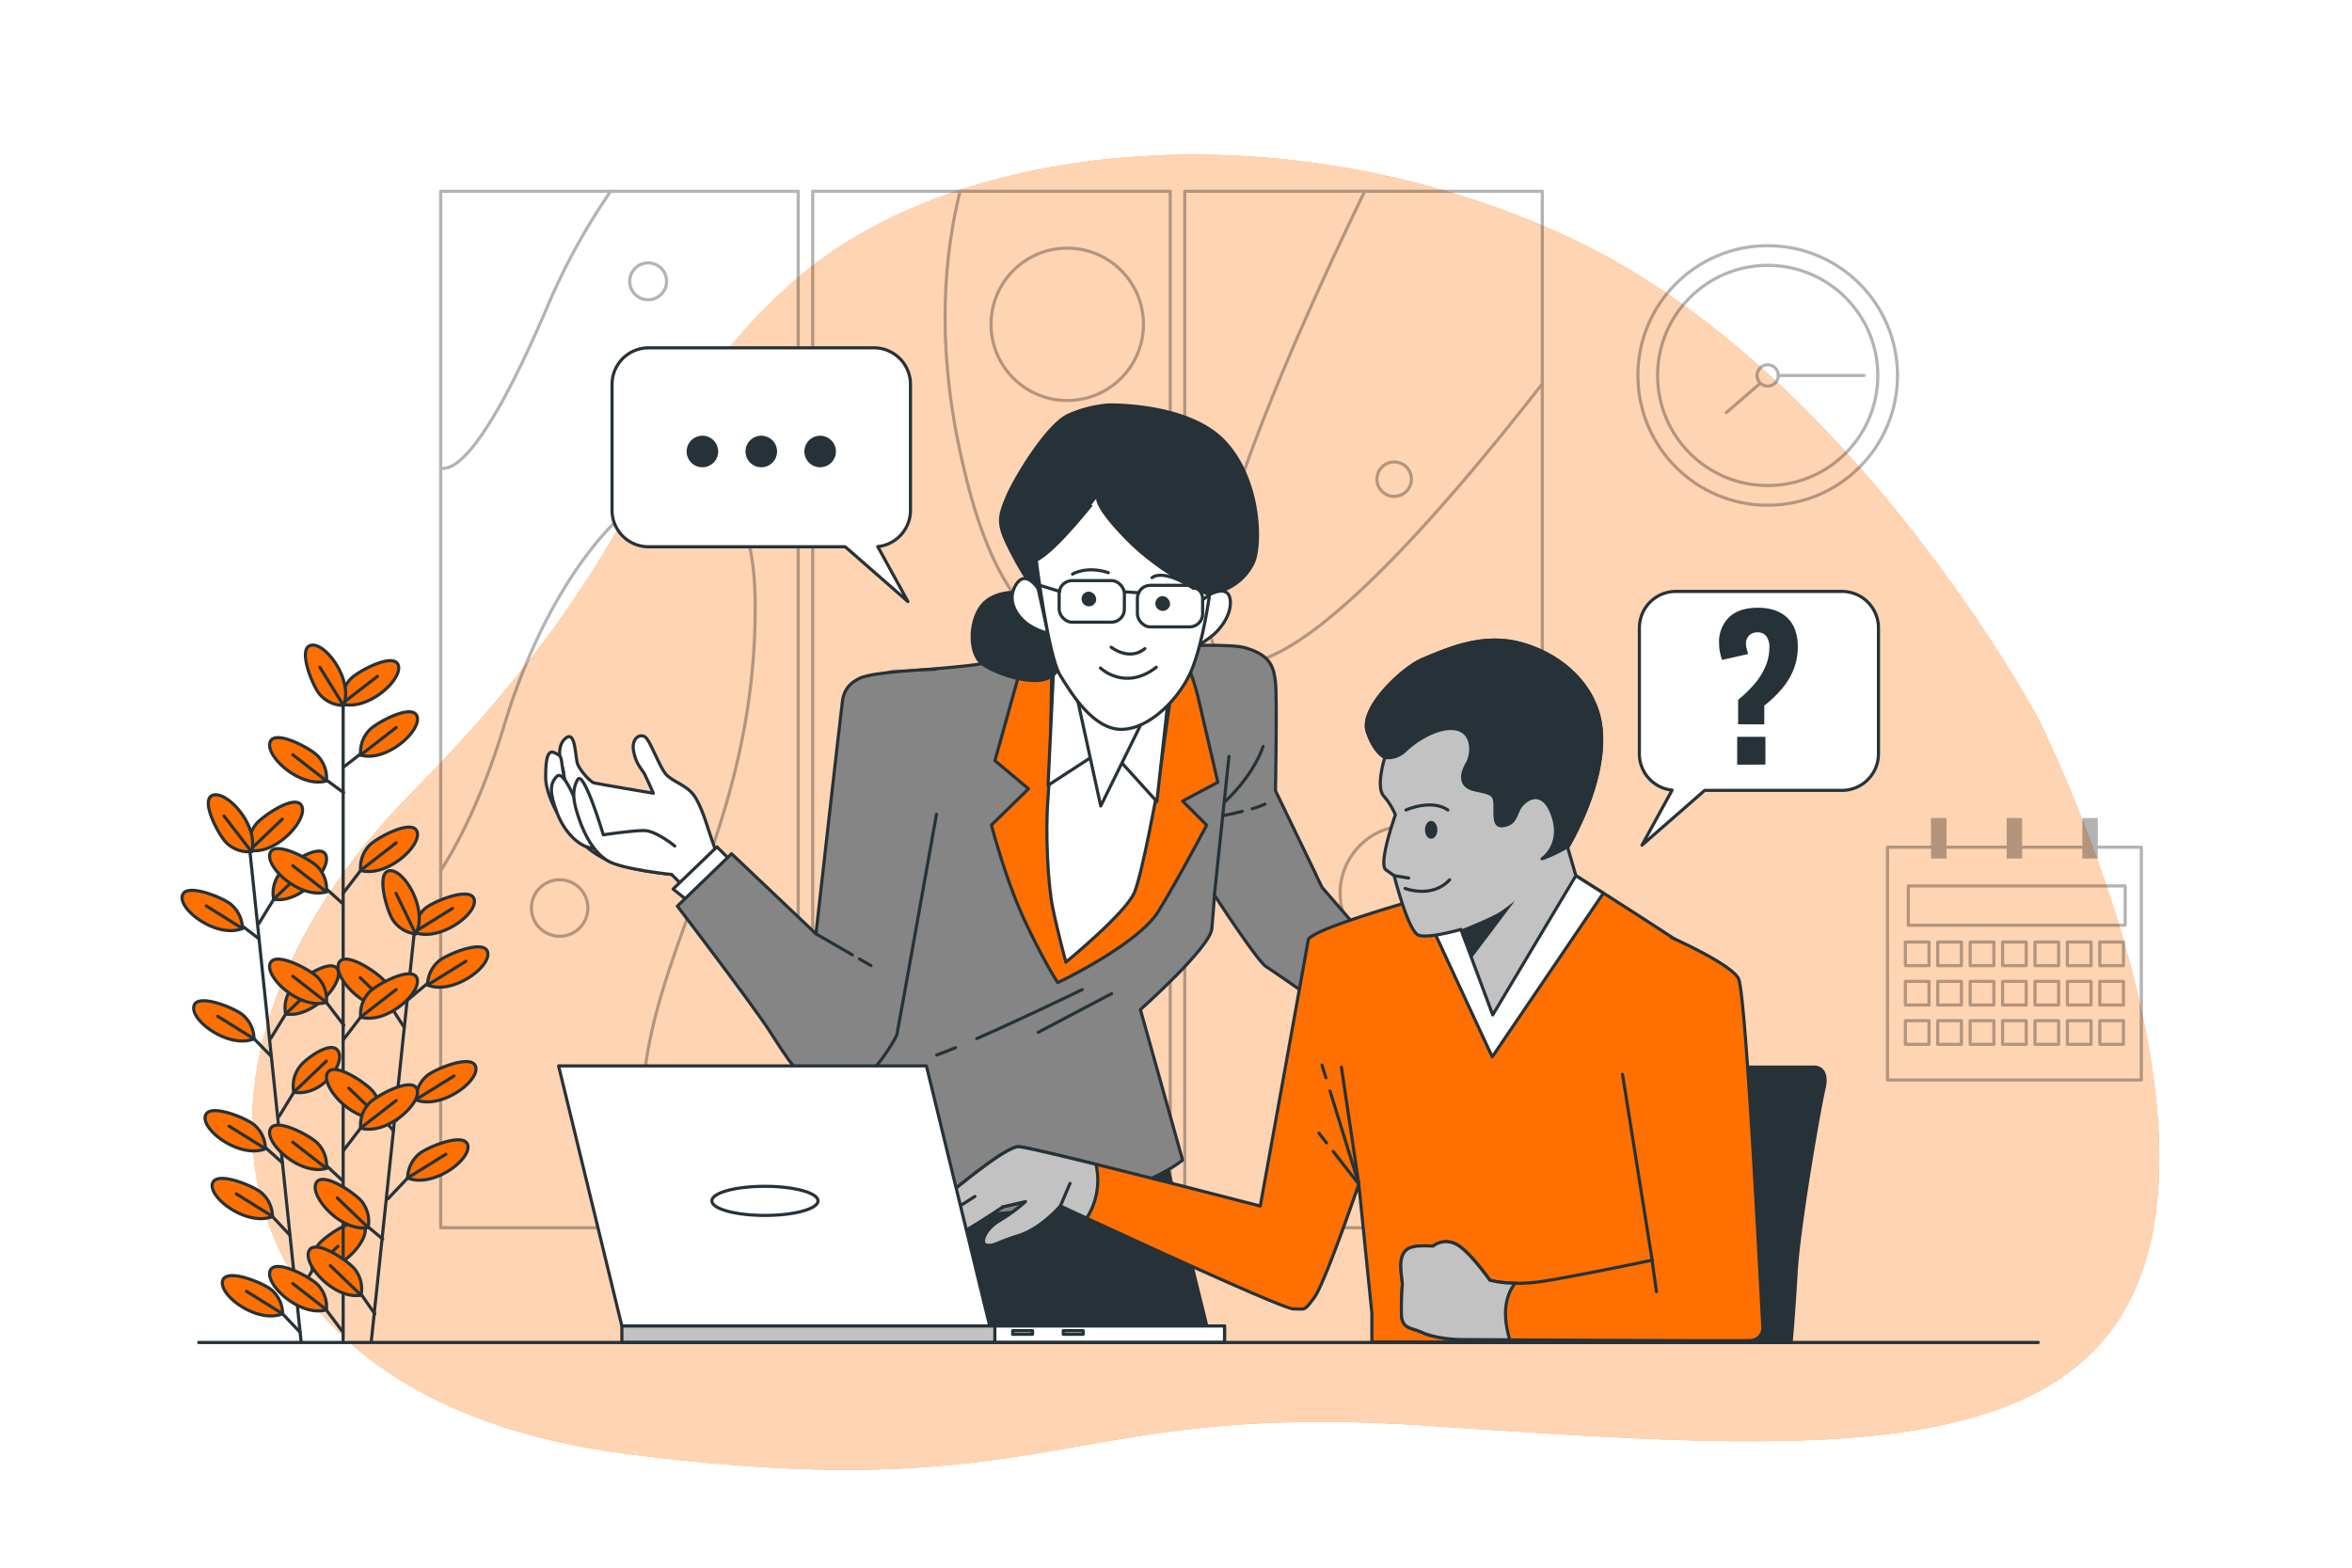 <svg class="animated" id="freepik_stories-internship" xmlns="http://www.w3.org/2000/svg" viewBox="0 0 750 500" version="1.1" xmlns:xlink="http://www.w3.org/1999/xlink" xmlns:svgjs="http://svgjs.com/svgjs"><style>svg#freepik_stories-internship:not(.animated) .animable {opacity: 0;}svg#freepik_stories-internship.animated #freepik--background-simple--inject-2 {animation: 1.5s Infinite  linear floating;animation-delay: 0s;}svg#freepik_stories-internship.animated #freepik--Calendar--inject-2 {animation: 1.5s Infinite  linear floating;animation-delay: 0s;}svg#freepik_stories-internship.animated #freepik--Clock--inject-2 {animation: 1.5s Infinite  linear floating;animation-delay: 0s;}svg#freepik_stories-internship.animated #freepik--Picture--inject-2 {animation: 1.5s Infinite  linear wind;animation-delay: 0s;}svg#freepik_stories-internship.animated #freepik--speech-bubble-2--inject-2 {animation: 1.5s Infinite  linear wind;animation-delay: 0s;}svg#freepik_stories-internship.animated #freepik--speech-bubble-1--inject-2 {animation: 1.5s Infinite  linear wind;animation-delay: 0s;}svg#freepik_stories-internship.animated #freepik--Plant--inject-2 {animation: 1.5s Infinite  linear floating;animation-delay: 0s;}svg#freepik_stories-internship.animated #freepik--Character1--inject-2 {animation: 1.5s Infinite  linear wind;animation-delay: 0s;}svg#freepik_stories-internship.animated #freepik--character-2--inject-2 {animation: 1.5s Infinite  linear wind;animation-delay: 0s;}svg#freepik_stories-internship.animated #freepik--Device--inject-2 {animation: 1.5s Infinite  linear floating;animation-delay: 0s;}            @keyframes floating {                0% {                    opacity: 1;                    transform: translateY(0px);                }                50% {                    transform: translateY(-10px);                }                100% {                    opacity: 1;                    transform: translateY(0px);                }            }                    @keyframes wind {                0% {                    transform: rotate( 0deg );                }                25% {                    transform: rotate( 1deg );                }                75% {                    transform: rotate( -1deg );                }            }        </style><g id="freepik--background-simple--inject-2" class="animable" style="transform-origin: 384.452px 259.057px;"><path d="M649.92,229.15S591,118.75,501.81,76.43,304.93,43.32,252.49,90.23s-38.64,79.12-121.43,162.84-67.16,193.19,69,210.67,138-16.56,252.08-9.2S660,471.1,683,405.78,649.92,229.15,649.92,229.15Z" style="fill: #FF7000; transform-origin: 384.452px 259.057px;" id="elu1p1yjx2l1o" class="animable"></path><g id="elj6f9g2ra2mi"><path d="M649.92,229.15S591,118.75,501.81,76.43,304.93,43.32,252.49,90.23s-38.64,79.12-121.43,162.84-67.16,193.19,69,210.67,138-16.56,252.08-9.2S660,471.1,683,405.78,649.92,229.15,649.92,229.15Z" style="fill: rgb(255, 255, 255); opacity: 0.7; transform-origin: 384.452px 259.057px;" class="animable" id="elws8gnae64kr"></path></g></g><g id="freepik--Calendar--inject-2" class="animable" style="transform-origin: 642.35px 302.68px;"><g id="el2lnukk2tsac"><g style="opacity: 0.3; transform-origin: 642.35px 302.68px;" class="animable" id="ela0n0rto4ar"><rect x="601.88" y="270.2" width="80.94" height="74.26" style="fill: none; stroke: rgb(0, 0, 0); stroke-linecap: round; stroke-linejoin: round; transform-origin: 642.35px 307.33px;" id="ely0vkx6a2q59" class="animable"></rect><rect x="607.58" y="300.45" width="7.54" height="7.54" style="fill: none; stroke: rgb(0, 0, 0); stroke-linecap: round; stroke-linejoin: round; transform-origin: 611.35px 304.22px;" id="elil7jololir" class="animable"></rect><rect x="617.91" y="300.45" width="7.54" height="7.54" style="fill: none; stroke: rgb(0, 0, 0); stroke-linecap: round; stroke-linejoin: round; transform-origin: 621.68px 304.22px;" id="ela8gyup3uswq" class="animable"></rect><rect x="628.25" y="300.45" width="7.54" height="7.54" style="fill: none; stroke: rgb(0, 0, 0); stroke-linecap: round; stroke-linejoin: round; transform-origin: 632.02px 304.22px;" id="el07nr5nnosh9" class="animable"></rect><rect x="638.58" y="300.45" width="7.54" height="7.54" style="fill: none; stroke: rgb(0, 0, 0); stroke-linecap: round; stroke-linejoin: round; transform-origin: 642.35px 304.22px;" id="elsb91yvssmd" class="animable"></rect><rect x="648.91" y="300.45" width="7.54" height="7.54" style="fill: none; stroke: rgb(0, 0, 0); stroke-linecap: round; stroke-linejoin: round; transform-origin: 652.68px 304.22px;" id="elsykkyl3lecf" class="animable"></rect><rect x="659.25" y="300.45" width="7.54" height="7.54" style="fill: none; stroke: rgb(0, 0, 0); stroke-linecap: round; stroke-linejoin: round; transform-origin: 663.02px 304.22px;" id="el5xbqv0ezmbn" class="animable"></rect><rect x="669.58" y="300.45" width="7.54" height="7.54" style="fill: none; stroke: rgb(0, 0, 0); stroke-linecap: round; stroke-linejoin: round; transform-origin: 673.35px 304.22px;" id="el54ia1wrrf7a" class="animable"></rect><rect x="607.58" y="313" width="7.54" height="7.54" style="fill: none; stroke: rgb(0, 0, 0); stroke-linecap: round; stroke-linejoin: round; transform-origin: 611.35px 316.77px;" id="el7q8ok28h643" class="animable"></rect><rect x="617.91" y="313" width="7.54" height="7.54" style="fill: none; stroke: rgb(0, 0, 0); stroke-linecap: round; stroke-linejoin: round; transform-origin: 621.68px 316.77px;" id="el03oglc2355lj" class="animable"></rect><rect x="628.25" y="313" width="7.54" height="7.54" style="fill: none; stroke: rgb(0, 0, 0); stroke-linecap: round; stroke-linejoin: round; transform-origin: 632.02px 316.77px;" id="elw34t97uzmj" class="animable"></rect><rect x="638.58" y="313" width="7.54" height="7.54" style="fill: none; stroke: rgb(0, 0, 0); stroke-linecap: round; stroke-linejoin: round; transform-origin: 642.35px 316.77px;" id="ellgz2z4pdrno" class="animable"></rect><rect x="648.91" y="313" width="7.54" height="7.54" style="fill: none; stroke: rgb(0, 0, 0); stroke-linecap: round; stroke-linejoin: round; transform-origin: 652.68px 316.77px;" id="el9561egvkaw7" class="animable"></rect><rect x="659.25" y="313" width="7.54" height="7.54" style="fill: none; stroke: rgb(0, 0, 0); stroke-linecap: round; stroke-linejoin: round; transform-origin: 663.02px 316.77px;" id="el7s6k4xi3xpf" class="animable"></rect><rect x="669.58" y="313" width="7.54" height="7.54" style="fill: none; stroke: rgb(0, 0, 0); stroke-linecap: round; stroke-linejoin: round; transform-origin: 673.35px 316.77px;" id="elgnug7mhw1ll" class="animable"></rect><rect x="607.58" y="325.54" width="7.54" height="7.54" style="fill: none; stroke: rgb(0, 0, 0); stroke-linecap: round; stroke-linejoin: round; transform-origin: 611.35px 329.31px;" id="el22gv44ss0qci" class="animable"></rect><rect x="617.91" y="325.54" width="7.54" height="7.54" style="fill: none; stroke: rgb(0, 0, 0); stroke-linecap: round; stroke-linejoin: round; transform-origin: 621.68px 329.31px;" id="els0rui3bnddl" class="animable"></rect><rect x="628.25" y="325.54" width="7.54" height="7.54" style="fill: none; stroke: rgb(0, 0, 0); stroke-linecap: round; stroke-linejoin: round; transform-origin: 632.02px 329.31px;" id="elu9qy51yvrrn" class="animable"></rect><rect x="638.58" y="325.54" width="7.54" height="7.54" style="fill: none; stroke: rgb(0, 0, 0); stroke-linecap: round; stroke-linejoin: round; transform-origin: 642.35px 329.31px;" id="els9u0rl5ciqg" class="animable"></rect><rect x="648.91" y="325.54" width="7.54" height="7.54" style="fill: none; stroke: rgb(0, 0, 0); stroke-linecap: round; stroke-linejoin: round; transform-origin: 652.68px 329.31px;" id="elgyx6ok2n5is" class="animable"></rect><rect x="659.25" y="325.54" width="7.54" height="7.54" style="fill: none; stroke: rgb(0, 0, 0); stroke-linecap: round; stroke-linejoin: round; transform-origin: 663.02px 329.31px;" id="elm1lx9y2byv" class="animable"></rect><rect x="669.58" y="325.54" width="7.54" height="7.54" style="fill: none; stroke: rgb(0, 0, 0); stroke-linecap: round; stroke-linejoin: round; transform-origin: 673.35px 329.31px;" id="elvh5o0jhqe7" class="animable"></rect><rect x="615.75" y="260.9" width="4.94" height="12.92" id="elfpt0hmk19fm" class="animable" style="transform-origin: 618.22px 267.36px;"></rect><rect x="639.88" y="260.9" width="4.94" height="12.92" id="el3kl4ahaqsep" class="animable" style="transform-origin: 642.35px 267.36px;"></rect><rect x="664.01" y="260.9" width="4.94" height="12.92" id="el9j6nonnq8w" class="animable" style="transform-origin: 666.48px 267.36px;"></rect><rect x="608.51" y="282.56" width="69.16" height="12.54" style="fill: none; stroke: rgb(0, 0, 0); stroke-linecap: round; stroke-linejoin: round; transform-origin: 643.09px 288.83px;" id="elbopdkate5p" class="animable"></rect></g></g></g><g id="freepik--Clock--inject-2" class="animable" style="transform-origin: 563.68px 119.75px;"><g id="el70ctp9xjkk"><g style="opacity: 0.3; transform-origin: 563.68px 119.75px;" class="animable" id="el75lmv5fte7"><g id="elhx7nqyq9ji"><circle cx="563.68" cy="119.75" r="41.39" style="fill: none; stroke: rgb(0, 0, 0); stroke-linecap: round; stroke-linejoin: round; transform-origin: 563.68px 119.75px; transform: rotate(-45deg);" class="animable" id="ellzo2dxhqsor"></circle></g><g id="elvr58i6q7xzi"><circle cx="563.68" cy="119.75" r="35.11" style="fill: none; stroke: rgb(0, 0, 0); stroke-linecap: round; stroke-linejoin: round; transform-origin: 563.68px 119.75px; transform: rotate(-45deg);" class="animable" id="elkdth3bul74p"></circle></g><path d="M567.06,119.75a3.39,3.39,0,1,1-3.38-3.39A3.38,3.38,0,0,1,567.06,119.75Z" style="fill: none; stroke: rgb(0, 0, 0); stroke-linecap: round; stroke-linejoin: round; transform-origin: 563.67px 119.75px;" id="el7u50qrc0skk" class="animable"></path><line x1="561.13" y1="122.4" x2="550.5" y2="131.59" style="fill: none; stroke: rgb(0, 0, 0); stroke-linecap: round; stroke-linejoin: round; transform-origin: 555.815px 126.995px;" id="ell98r112h8n" class="animable"></line><line x1="567.06" y1="119.75" x2="594.44" y2="119.75" style="fill: none; stroke: rgb(0, 0, 0); stroke-linecap: round; stroke-linejoin: round; transform-origin: 580.75px 119.75px;" id="elbbuh5cg05gf" class="animable"></line></g></g></g><g id="freepik--Picture--inject-2" class="animable" style="transform-origin: 316.14px 226.285px;"><g id="elvdbtl9ihics"><g style="opacity: 0.3; transform-origin: 316.14px 226.285px;" class="animable" id="elm009euuhlh"><path d="M254.53,391.57h-114V61h114ZM373.16,61h-114V391.57h114ZM491.8,61h-114V391.57H491.8Z" style="fill: none; stroke: rgb(0, 0, 0); stroke-linecap: round; stroke-linejoin: round; transform-origin: 316.165px 226.285px;" id="elnsevh1x1dad" class="animable"></path><path d="M140.49,149.27c4,1,13.81-4.22,33.66-50.53A207.85,207.85,0,0,1,194.73,61" style="fill: none; stroke: rgb(0, 0, 0); stroke-linecap: round; stroke-linejoin: round; transform-origin: 167.61px 105.188px;" id="elnsl5h0hx89" class="animable"></path><path d="M377.76,247.76c6.73,8.52,14.08,18.74,22.14,31.27a506.26,506.26,0,0,1,54.24,112.54" style="fill: none; stroke: rgb(0, 0, 0); stroke-linecap: round; stroke-linejoin: round; transform-origin: 415.95px 319.665px;" id="elbk2v9cityvm" class="animable"></path><path d="M306.15,61c-4.93,19.68-7.55,47.21-.31,81.6,12.91,61.37,30.09,54.59,67.33,99.46" style="fill: none; stroke: rgb(0, 0, 0); stroke-linecap: round; stroke-linejoin: round; transform-origin: 337.268px 151.53px;" id="elya6d8ks8f4g" class="animable"></path><path d="M140.48,277.79c7-11,14.1-26,20.34-46.58,23.51-77.6,80-109.74,80-37.62s-35.13,110.08-36.06,159.9a105.12,105.12,0,0,0,5.94,38.08" style="fill: none; stroke: rgb(0, 0, 0); stroke-linecap: round; stroke-linejoin: round; transform-origin: 190.65px 272.432px;" id="el2h30cqkhq7r" class="animable"></path><path d="M325.3,391.57c-11.72-53.28-14.52-109.75.92-114.9,16.13-5.37,31.89,68.18,40.2,114.9" style="fill: none; stroke: rgb(0, 0, 0); stroke-linecap: round; stroke-linejoin: round; transform-origin: 340.991px 333.981px;" id="elwvob7yaumap" class="animable"></path><path d="M435.17,61c-25.62,52.88-67.92,148.31-40.76,150.58,21.64,1.8,64.55-47,97.39-89.16" style="fill: none; stroke: rgb(0, 0, 0); stroke-linecap: round; stroke-linejoin: round; transform-origin: 438.722px 136.314px;" id="eli1fezc21koq" class="animable"></path><g id="elldhzebyx7za"><circle cx="340.32" cy="103.44" r="24.3" style="fill: none; stroke: rgb(0, 0, 0); stroke-linecap: round; stroke-linejoin: round; transform-origin: 340.32px 103.44px; transform: rotate(-76.86deg);" class="animable" id="el30i784tkznt"></circle></g><path d="M450.06,152.82a5.49,5.49,0,1,1-5.49-5.48A5.49,5.49,0,0,1,450.06,152.82Z" style="fill: none; stroke: rgb(0, 0, 0); stroke-linecap: round; stroke-linejoin: round; transform-origin: 444.57px 152.83px;" id="elm0u1tfu3n9" class="animable"></path><circle cx="178.46" cy="289.6" r="9.01" style="fill: none; stroke: rgb(0, 0, 0); stroke-linecap: round; stroke-linejoin: round; transform-origin: 178.46px 289.6px;" id="ellp4bhyapo9" class="animable"></circle><circle cx="206.68" cy="89.73" r="5.88" style="fill: none; stroke: rgb(0, 0, 0); stroke-linecap: round; stroke-linejoin: round; transform-origin: 206.68px 89.73px;" id="elmr13bw9xj3" class="animable"></circle><g id="el5pbhja628ji"><circle cx="286.24" cy="223.37" r="9.41" style="fill: none; stroke: rgb(0, 0, 0); stroke-linecap: round; stroke-linejoin: round; transform-origin: 286.24px 223.37px; transform: rotate(-22.64deg);" class="animable" id="ely80bcvkyvg"></circle></g><circle cx="448.89" cy="284.9" r="21.56" style="fill: none; stroke: rgb(0, 0, 0); stroke-linecap: round; stroke-linejoin: round; transform-origin: 448.89px 284.9px;" id="elem3olsal6ul" class="animable"></circle></g></g></g><g id="freepik--speech-bubble-2--inject-2" class="animable" style="transform-origin: 560.88px 229.095px;"><path d="M534.4,188.63h52.94A11.64,11.64,0,0,1,599,200.27v40.17a11.64,11.64,0,0,1-11.64,11.64H543.59l-20,17.48L533.2,252a11.63,11.63,0,0,1-10.44-11.57V200.27A11.64,11.64,0,0,1,534.4,188.63Z" style="fill: rgb(255, 255, 255); stroke: rgb(38, 50, 56); stroke-linecap: round; stroke-linejoin: round; transform-origin: 560.88px 229.095px;" id="elixy06bcr3j" class="animable"></path><path d="M554.25,231v-7.82a37.29,37.29,0,0,0,5.07-4.88,22.56,22.56,0,0,0,3.58-5.59,15.34,15.34,0,0,0,1.31-6.26,5.66,5.66,0,0,0-1-3.57,3.39,3.39,0,0,0-2.84-1.19,3.53,3.53,0,0,0-2.62,1,3.58,3.58,0,0,0-1,2.63A6.25,6.25,0,0,0,557,207c.15.49.3,1,.46,1.59l-8.36,1.89a22.1,22.1,0,0,1-.68-2.66,14.67,14.67,0,0,1-.24-2.65,10.92,10.92,0,0,1,3.21-8.34q3.2-3,9.19-3t9.4,3.24q3.3,3.22,3.3,9.22a19.48,19.48,0,0,1-1.28,7.08,22.35,22.35,0,0,1-3.7,6.2,36.84,36.84,0,0,1-5.71,5.47v6Zm-.3,12.89V235h9v8.86Z" style="fill: rgb(38, 50, 56); transform-origin: 560.722px 218.86px;" id="elf990yri7zpv" class="animable"></path></g><g id="freepik--speech-bubble-1--inject-2" class="animable" style="transform-origin: 242.75px 151.405px;"><path d="M278.7,110.94H206.81a11.64,11.64,0,0,0-11.64,11.64v40.17a11.64,11.64,0,0,0,11.64,11.64h62.71l20,17.48-9.63-17.54a11.65,11.65,0,0,0,10.44-11.58V122.58A11.64,11.64,0,0,0,278.7,110.94Z" style="fill: rgb(255, 255, 255); stroke: rgb(38, 50, 56); stroke-linecap: round; stroke-linejoin: round; transform-origin: 242.75px 151.405px;" id="elqf9gr1voh99" class="animable"></path><path d="M228.51,144a4.53,4.53,0,1,0-4.53,4.53A4.53,4.53,0,0,0,228.51,144Z" style="fill: rgb(38, 50, 56); stroke: rgb(38, 50, 56); stroke-linecap: round; stroke-linejoin: round; transform-origin: 223.98px 144px;" id="el4dvxqtdtzf" class="animable"></path><path d="M247.29,144a4.53,4.53,0,1,0-4.53,4.53A4.53,4.53,0,0,0,247.29,144Z" style="fill: rgb(38, 50, 56); stroke: rgb(38, 50, 56); stroke-linecap: round; stroke-linejoin: round; transform-origin: 242.76px 144px;" id="elyh5caahfbx" class="animable"></path><path d="M266.06,144a4.53,4.53,0,1,0-4.53,4.53A4.53,4.53,0,0,0,266.06,144Z" style="fill: rgb(38, 50, 56); stroke: rgb(38, 50, 56); stroke-linecap: round; stroke-linejoin: round; transform-origin: 261.53px 144px;" id="elnoj032490gr" class="animable"></path></g><g id="freepik--Plant--inject-2" class="animable" style="transform-origin: 106.82px 316.957px;"><line x1="79.77" y1="272.26" x2="96" y2="427.76" style="fill: none; stroke: rgb(38, 50, 56); stroke-linecap: round; stroke-linejoin: round; transform-origin: 87.885px 350.01px;" id="el6yc5r6pe5ex" class="animable"></line><line x1="95.67" y1="424.89" x2="87.41" y2="416.2" style="fill: none; stroke: rgb(38, 50, 56); stroke-linecap: round; stroke-linejoin: round; transform-origin: 91.54px 420.545px;" id="el49jscq7otjm" class="animable"></line><path d="M90.13,419a10.15,10.15,0,0,0-3.57-7.61c-2.3-2.06-14.43-7.16-15.58-2.89C69.73,413.18,82.14,422.31,90.13,419Z" style="fill: #FF7000; stroke: rgb(38, 50, 56); stroke-linecap: round; stroke-linejoin: round; transform-origin: 80.511px 413.276px;" id="eltvuleabyibl" class="animable"></path><line x1="90.13" y1="419.04" x2="78.59" y2="411.85" style="fill: none; stroke: rgb(38, 50, 56); stroke-linecap: round; stroke-linejoin: round; transform-origin: 84.36px 415.445px;" id="eler6szb5he9" class="animable"></line><line x1="90.06" y1="370.88" x2="81.91" y2="363.54" style="fill: none; stroke: rgb(38, 50, 56); stroke-linecap: round; stroke-linejoin: round; transform-origin: 85.985px 367.21px;" id="el0wn8nx0jw8x" class="animable"></line><path d="M84.64,366.39a10.19,10.19,0,0,0-3.58-7.62c-2.3-2.06-14.43-7.16-15.58-2.89C64.23,360.53,76.64,369.65,84.64,366.39Z" style="fill: #FF7000; stroke: rgb(38, 50, 56); stroke-linecap: round; stroke-linejoin: round; transform-origin: 75.016px 360.652px;" id="elj3enl1ucsqr" class="animable"></path><line x1="84.64" y1="366.39" x2="73.09" y2="359.19" style="fill: none; stroke: rgb(38, 50, 56); stroke-linecap: round; stroke-linejoin: round; transform-origin: 78.865px 362.79px;" id="elzkji3obxi4b" class="animable"></line><line x1="92.33" y1="393.83" x2="84.16" y2="385.12" style="fill: none; stroke: rgb(38, 50, 56); stroke-linecap: round; stroke-linejoin: round; transform-origin: 88.245px 389.475px;" id="ellu043jo03fd" class="animable"></line><path d="M86.89,388a10.15,10.15,0,0,0-3.57-7.61c-2.31-2.06-14.43-7.16-15.58-2.89C66.48,382.11,78.9,391.23,86.89,388Z" style="fill: #FF7000; stroke: rgb(38, 50, 56); stroke-linecap: round; stroke-linejoin: round; transform-origin: 77.271px 382.261px;" id="el2zwvfgkablv" class="animable"></path><line x1="86.89" y1="387.96" x2="75.34" y2="380.77" style="fill: none; stroke: rgb(38, 50, 56); stroke-linecap: round; stroke-linejoin: round; transform-origin: 81.115px 384.365px;" id="el228ft78cxao" class="animable"></line><line x1="86.43" y1="336.83" x2="78.25" y2="328.49" style="fill: none; stroke: rgb(38, 50, 56); stroke-linecap: round; stroke-linejoin: round; transform-origin: 82.34px 332.66px;" id="elxvd5d4f01da" class="animable"></line><path d="M81,331.33a10.15,10.15,0,0,0-3.57-7.61c-2.31-2.06-14.43-7.16-15.59-2.89C60.57,325.48,73,334.6,81,331.33Z" style="fill: #FF7000; stroke: rgb(38, 50, 56); stroke-linecap: round; stroke-linejoin: round; transform-origin: 71.375px 325.599px;" id="eljgvfrz0o8le" class="animable"></path><line x1="80.98" y1="331.33" x2="69.43" y2="324.14" style="fill: none; stroke: rgb(38, 50, 56); stroke-linecap: round; stroke-linejoin: round; transform-origin: 75.205px 327.735px;" id="ele1wtq454jym" class="animable"></line><line x1="82.49" y1="299.34" x2="74.58" y2="293.29" style="fill: none; stroke: rgb(38, 50, 56); stroke-linecap: round; stroke-linejoin: round; transform-origin: 78.535px 296.315px;" id="elkb3z6hkoji" class="animable"></line><path d="M77.3,296.13a10.16,10.16,0,0,0-3.57-7.62c-2.3-2.06-14.43-7.16-15.58-2.89C56.9,290.27,69.31,299.39,77.3,296.13Z" style="fill: #FF7000; stroke: rgb(38, 50, 56); stroke-linecap: round; stroke-linejoin: round; transform-origin: 67.681px 290.392px;" id="el94cew2uk5i7" class="animable"></path><line x1="77.3" y1="296.13" x2="65.76" y2="288.93" style="fill: none; stroke: rgb(38, 50, 56); stroke-linecap: round; stroke-linejoin: round; transform-origin: 71.53px 292.53px;" id="eljy4kkv5o46c" class="animable"></line><line x1="94.87" y1="412.91" x2="101.7" y2="401.78" style="fill: none; stroke: rgb(38, 50, 56); stroke-linecap: round; stroke-linejoin: round; transform-origin: 98.285px 407.345px;" id="elu428fbfqk6p" class="animable"></line><path d="M99.62,405.13a10.16,10.16,0,0,1,1.92-8.19c1.83-2.49,12.64-10,14.65-6C118.37,395.18,108.11,406.67,99.62,405.13Z" style="fill: #FF7000; stroke: rgb(38, 50, 56); stroke-linecap: round; stroke-linejoin: round; transform-origin: 107.956px 397.53px;" id="elna3ev613e09" class="animable"></path><line x1="99.62" y1="405.13" x2="107.74" y2="397.51" style="fill: none; stroke: rgb(38, 50, 56); stroke-linecap: round; stroke-linejoin: round; transform-origin: 103.68px 401.32px;" id="el2xkgzrmr26" class="animable"></line><line x1="88.95" y1="356.13" x2="95.77" y2="345" style="fill: none; stroke: rgb(38, 50, 56); stroke-linecap: round; stroke-linejoin: round; transform-origin: 92.36px 350.565px;" id="elzgsw761mse" class="animable"></line><path d="M93.69,348.34a10.16,10.16,0,0,1,1.92-8.19c1.83-2.48,10.29-8.72,12.3-4.78C110.09,339.66,102.19,349.89,93.69,348.34Z" style="fill: #FF7000; stroke: rgb(38, 50, 56); stroke-linecap: round; stroke-linejoin: round; transform-origin: 100.885px 341.298px;" id="el5lht3bmhug4" class="animable"></path><line x1="93.69" y1="348.34" x2="104.09" y2="338.41" style="fill: none; stroke: rgb(38, 50, 56); stroke-linecap: round; stroke-linejoin: round; transform-origin: 98.89px 343.375px;" id="elbgbztsad16j" class="animable"></line><line x1="86.34" y1="331.18" x2="93.17" y2="320.05" style="fill: none; stroke: rgb(38, 50, 56); stroke-linecap: round; stroke-linejoin: round; transform-origin: 89.755px 325.615px;" id="eljbqe67wurad" class="animable"></line><path d="M91.09,323.39A10.16,10.16,0,0,1,93,315.2c1.83-2.49,12.64-10,14.65-6C109.84,313.44,99.58,324.93,91.09,323.39Z" style="fill: #FF7000; stroke: rgb(38, 50, 56); stroke-linecap: round; stroke-linejoin: round; transform-origin: 99.421px 315.79px;" id="eligr2cvwh7nn" class="animable"></path><line x1="91.09" y1="323.39" x2="101.48" y2="313.45" style="fill: none; stroke: rgb(38, 50, 56); stroke-linecap: round; stroke-linejoin: round; transform-origin: 96.285px 318.42px;" id="elodyooambdea" class="animable"></line><line x1="82.52" y1="294.59" x2="89.35" y2="283.46" style="fill: none; stroke: rgb(38, 50, 56); stroke-linecap: round; stroke-linejoin: round; transform-origin: 85.935px 289.025px;" id="elwmya7rz1s" class="animable"></line><path d="M87.27,286.8a10.14,10.14,0,0,1,1.92-8.18c1.83-2.49,12.64-10,14.65-6.05C106,276.86,95.76,288.35,87.27,286.8Z" style="fill: #FF7000; stroke: rgb(38, 50, 56); stroke-linecap: round; stroke-linejoin: round; transform-origin: 95.603px 279.193px;" id="el4c8afrfg7eu" class="animable"></path><line x1="87.27" y1="286.8" x2="97.66" y2="276.87" style="fill: none; stroke: rgb(38, 50, 56); stroke-linecap: round; stroke-linejoin: round; transform-origin: 92.465px 281.835px;" id="elyfgvyvmw6t" class="animable"></line><path d="M79.61,271.2A10.16,10.16,0,0,1,81.53,263c1.83-2.49,12.64-10,14.65-6C98.36,261.26,88.1,272.75,79.61,271.2Z" style="fill: #FF7000; stroke: rgb(38, 50, 56); stroke-linecap: round; stroke-linejoin: round; transform-origin: 87.945px 263.596px;" id="eli78n2en1wo" class="animable"></path><line x1="79.61" y1="271.2" x2="90" y2="261.27" style="fill: none; stroke: rgb(38, 50, 56); stroke-linecap: round; stroke-linejoin: round; transform-origin: 84.805px 266.235px;" id="elsupg1upnrs" class="animable"></line><path d="M80.21,271.63a10.14,10.14,0,0,1-7.94-2.77c-2.29-2.08-8.61-13.62-4.48-15.2C72.28,251.93,82.63,263.34,80.21,271.63Z" style="fill: #FF7000; stroke: rgb(38, 50, 56); stroke-linecap: round; stroke-linejoin: round; transform-origin: 73.497px 262.579px;" id="elnblqusudlu" class="animable"></path><line x1="80.21" y1="271.63" x2="71.42" y2="260.25" style="fill: none; stroke: rgb(38, 50, 56); stroke-linecap: round; stroke-linejoin: round; transform-origin: 75.815px 265.94px;" id="ellzhcx8d4xf" class="animable"></line><line x1="109.43" y1="221.12" x2="109.43" y2="428.17" style="fill: none; stroke: rgb(38, 50, 56); stroke-linecap: round; stroke-linejoin: round; transform-origin: 109.43px 324.645px;" id="eltffse5qn0l" class="animable"></line><line x1="132" y1="298.39" x2="118.43" y2="427.52" style="fill: none; stroke: rgb(38, 50, 56); stroke-linecap: round; stroke-linejoin: round; transform-origin: 125.215px 362.955px;" id="elwt1fhk27lye" class="animable"></line><line x1="122.03" y1="395.19" x2="115.27" y2="389.55" style="fill: none; stroke: rgb(38, 50, 56); stroke-linecap: round; stroke-linejoin: round; transform-origin: 118.65px 392.37px;" id="elmlar52v82ql" class="animable"></line><path d="M117.38,391.5a10.19,10.19,0,0,0-1.93-8.19c-1.83-2.48-12.65-10-14.65-6C98.62,381.57,108.88,393.05,117.38,391.5Z" style="fill: #FF7000; stroke: rgb(38, 50, 56); stroke-linecap: round; stroke-linejoin: round; transform-origin: 109.037px 383.901px;" id="el83rsdn6vriq" class="animable"></path><line x1="117.38" y1="391.5" x2="107.56" y2="382.08" style="fill: none; stroke: rgb(38, 50, 56); stroke-linecap: round; stroke-linejoin: round; transform-origin: 112.47px 386.79px;" id="els9arvnk7pp" class="animable"></line><line x1="119.51" y1="419.04" x2="113.05" y2="409.74" style="fill: none; stroke: rgb(38, 50, 56); stroke-linecap: round; stroke-linejoin: round; transform-origin: 116.28px 414.39px;" id="elf11zsps8nfg" class="animable"></line><path d="M115.14,413.08a10.19,10.19,0,0,0-1.93-8.19c-1.83-2.48-12.65-10-14.65-6C96.38,403.15,106.64,414.63,115.14,413.08Z" style="fill: #FF7000; stroke: rgb(38, 50, 56); stroke-linecap: round; stroke-linejoin: round; transform-origin: 106.797px 405.481px;" id="elkn9gaas3bve" class="animable"></path><line x1="115.14" y1="413.08" x2="105.32" y2="403.66" style="fill: none; stroke: rgb(38, 50, 56); stroke-linecap: round; stroke-linejoin: round; transform-origin: 110.23px 408.37px;" id="el6zjb8h6pk2n" class="animable"></line><line x1="125.45" y1="360.62" x2="118.93" y2="353.1" style="fill: none; stroke: rgb(38, 50, 56); stroke-linecap: round; stroke-linejoin: round; transform-origin: 122.19px 356.86px;" id="el0fy18e3weuhj" class="animable"></line><path d="M121,356.45a10.19,10.19,0,0,0-1.93-8.19c-1.83-2.49-12.65-10-14.66-6C102.25,346.51,112.52,358,121,356.45Z" style="fill: #FF7000; stroke: rgb(38, 50, 56); stroke-linecap: round; stroke-linejoin: round; transform-origin: 112.655px 348.851px;" id="els265l4rzyn" class="animable"></path><line x1="121.02" y1="356.45" x2="111.2" y2="347.03" style="fill: none; stroke: rgb(38, 50, 56); stroke-linecap: round; stroke-linejoin: round; transform-origin: 116.11px 351.74px;" id="el5raz0abitd" class="animable"></line><line x1="128.88" y1="327.67" x2="122.59" y2="317.9" style="fill: none; stroke: rgb(38, 50, 56); stroke-linecap: round; stroke-linejoin: round; transform-origin: 125.735px 322.785px;" id="elhzu1gyds3dc" class="animable"></line><path d="M124.67,321.24a10.19,10.19,0,0,0-1.93-8.19c-1.83-2.49-12.65-10-14.65-6C105.91,311.3,116.17,322.79,124.67,321.24Z" style="fill: #FF7000; stroke: rgb(38, 50, 56); stroke-linecap: round; stroke-linejoin: round; transform-origin: 116.327px 313.641px;" id="elp85115ha8uj" class="animable"></path><line x1="124.67" y1="321.24" x2="114.85" y2="311.82" style="fill: none; stroke: rgb(38, 50, 56); stroke-linecap: round; stroke-linejoin: round; transform-origin: 119.76px 316.53px;" id="el0pw507a1j1f" class="animable"></line><line x1="123.71" y1="382.35" x2="132.68" y2="372.87" style="fill: none; stroke: rgb(38, 50, 56); stroke-linecap: round; stroke-linejoin: round; transform-origin: 128.195px 377.61px;" id="el1u29415mugn" class="animable"></line><path d="M130,375.71a10.16,10.16,0,0,1,3.57-7.62c2.3-2.06,14.43-7.17,15.58-2.9C150.35,369.84,138,379,130,375.71Z" style="fill: #FF7000; stroke: rgb(38, 50, 56); stroke-linecap: round; stroke-linejoin: round; transform-origin: 139.616px 369.972px;" id="elecxiwd6s42" class="animable"></path><line x1="129.95" y1="375.71" x2="142.17" y2="368.13" style="fill: none; stroke: rgb(38, 50, 56); stroke-linecap: round; stroke-linejoin: round; transform-origin: 136.06px 371.92px;" id="el28ljoww6g0w" class="animable"></line><line x1="126.3" y1="357.4" x2="135.27" y2="347.91" style="fill: none; stroke: rgb(38, 50, 56); stroke-linecap: round; stroke-linejoin: round; transform-origin: 130.785px 352.655px;" id="elx3713tjf1qe" class="animable"></line><path d="M132.54,350.75a10.15,10.15,0,0,1,3.57-7.61c2.3-2.06,14.43-7.17,15.58-2.9C152.94,344.88,140.54,354,132.54,350.75Z" style="fill: #FF7000; stroke: rgb(38, 50, 56); stroke-linecap: round; stroke-linejoin: round; transform-origin: 142.159px 345.011px;" id="elzt7nwdob258" class="animable"></path><line x1="132.54" y1="350.75" x2="144.76" y2="343.17" style="fill: none; stroke: rgb(38, 50, 56); stroke-linecap: round; stroke-linejoin: round; transform-origin: 138.65px 346.96px;" id="elw1t4qxb8l7g" class="animable"></line><line x1="129.99" y1="318.94" x2="139.06" y2="311.32" style="fill: none; stroke: rgb(38, 50, 56); stroke-linecap: round; stroke-linejoin: round; transform-origin: 134.525px 315.13px;" id="el66f6rgzdm3g" class="animable"></line><path d="M136.34,314.17a10.16,10.16,0,0,1,3.57-7.62c2.3-2.06,14.42-7.17,15.58-2.9C156.74,308.3,144.33,317.43,136.34,314.17Z" style="fill: #FF7000; stroke: rgb(38, 50, 56); stroke-linecap: round; stroke-linejoin: round; transform-origin: 145.959px 308.427px;" id="el15z53vy12z3" class="animable"></path><line x1="136.34" y1="314.17" x2="148.56" y2="306.58" style="fill: #FF7000; stroke: rgb(38, 50, 56); stroke-linecap: round; stroke-linejoin: round; transform-origin: 142.45px 310.375px;" id="elbbyz17en1l7" class="animable"></line><path d="M132.05,297.32a10.17,10.17,0,0,1,3.57-7.62c2.3-2.06,14.43-7.16,15.58-2.89C152.45,291.45,140.05,300.58,132.05,297.32Z" style="fill: #FF7000; stroke: rgb(38, 50, 56); stroke-linecap: round; stroke-linejoin: round; transform-origin: 141.669px 291.581px;" id="el0xbrse4oakz" class="animable"></path><line x1="132.05" y1="297.32" x2="144.27" y2="289.74" style="fill: none; stroke: rgb(38, 50, 56); stroke-linecap: round; stroke-linejoin: round; transform-origin: 138.16px 293.53px;" id="elgkcb48r06kv" class="animable"></line><path d="M132.55,297.86a10.18,10.18,0,0,1-7.2-4.34c-1.8-2.51-5.61-15.1-1.24-15.8C128.86,277,136.63,290.25,132.55,297.86Z" style="fill: #FF7000; stroke: rgb(38, 50, 56); stroke-linecap: round; stroke-linejoin: round; transform-origin: 127.892px 287.776px;" id="elj8xg2jh113p" class="animable"></path><line x1="132.55" y1="297.86" x2="126.29" y2="284.92" style="fill: none; stroke: rgb(38, 50, 56); stroke-linecap: round; stroke-linejoin: round; transform-origin: 129.42px 291.39px;" id="elt7pfcjowiab" class="animable"></line><line x1="109.11" y1="424.55" x2="101.68" y2="414.63" style="fill: none; stroke: rgb(38, 50, 56); stroke-linecap: round; stroke-linejoin: round; transform-origin: 105.395px 419.59px;" id="elsld3cy5taho" class="animable"></line><path d="M104.1,417.74a10.18,10.18,0,0,0-2.76-7.95c-2.08-2.28-13.61-8.62-15.2-4.49C84.41,409.79,95.81,420.16,104.1,417.74Z" style="fill: #FF7000; stroke: rgb(38, 50, 56); stroke-linecap: round; stroke-linejoin: round; transform-origin: 95.053px 411.018px;" id="elsh3r6odkdda" class="animable"></path><line x1="104.1" y1="417.74" x2="93.36" y2="409.38" style="fill: none; stroke: rgb(38, 50, 56); stroke-linecap: round; stroke-linejoin: round; transform-origin: 98.73px 413.56px;" id="eld1cd4j16zgk" class="animable"></line><line x1="109.37" y1="376.69" x2="101.68" y2="369.54" style="fill: none; stroke: rgb(38, 50, 56); stroke-linecap: round; stroke-linejoin: round; transform-origin: 105.525px 373.115px;" id="ele9ijlykcwyr" class="animable"></line><path d="M104.1,372.64a10.17,10.17,0,0,0-2.76-7.94c-2.08-2.29-13.61-8.62-15.2-4.49C84.41,364.7,95.81,375.06,104.1,372.64Z" style="fill: #FF7000; stroke: rgb(38, 50, 56); stroke-linecap: round; stroke-linejoin: round; transform-origin: 95.053px 365.922px;" id="el8xfcr2xgc7h" class="animable"></path><line x1="104.1" y1="372.64" x2="93.36" y2="364.29" style="fill: none; stroke: rgb(38, 50, 56); stroke-linecap: round; stroke-linejoin: round; transform-origin: 98.73px 368.465px;" id="elk5bb66t8f3q" class="animable"></line><line x1="109.63" y1="326.96" x2="101.68" y2="316.59" style="fill: none; stroke: rgb(38, 50, 56); stroke-linecap: round; stroke-linejoin: round; transform-origin: 105.655px 321.775px;" id="elyzq8u6xri4p" class="animable"></line><path d="M104.1,319.7a10.17,10.17,0,0,0-2.76-7.94c-2.08-2.29-13.61-8.62-15.2-4.49C84.41,311.76,95.81,322.12,104.1,319.7Z" style="fill: #FF7000; stroke: rgb(38, 50, 56); stroke-linecap: round; stroke-linejoin: round; transform-origin: 95.053px 312.982px;" id="elzezu7fz17h" class="animable"></path><line x1="104.1" y1="319.7" x2="93.36" y2="311.35" style="fill: none; stroke: rgb(38, 50, 56); stroke-linecap: round; stroke-linejoin: round; transform-origin: 98.73px 315.525px;" id="el9opxzogxm8e" class="animable"></line><line x1="109.11" y1="288.04" x2="101.68" y2="281.35" style="fill: none; stroke: rgb(38, 50, 56); stroke-linecap: round; stroke-linejoin: round; transform-origin: 105.395px 284.695px;" id="el97it704tq3i" class="animable"></line><path d="M104.1,284.46a10.16,10.16,0,0,0-2.76-7.94c-2.08-2.29-13.61-8.62-15.2-4.49C84.41,276.52,95.81,286.88,104.1,284.46Z" style="fill: #FF7000; stroke: rgb(38, 50, 56); stroke-linecap: round; stroke-linejoin: round; transform-origin: 95.053px 277.742px;" id="elnd3szutqqf" class="animable"></path><line x1="104.1" y1="284.46" x2="93.36" y2="276.11" style="fill: none; stroke: rgb(38, 50, 56); stroke-linecap: round; stroke-linejoin: round; transform-origin: 98.73px 280.285px;" id="el1fundm0b40y" class="animable"></line><line x1="109.54" y1="252.78" x2="101.83" y2="247.14" style="fill: none; stroke: rgb(38, 50, 56); stroke-linecap: round; stroke-linejoin: round; transform-origin: 105.685px 249.96px;" id="elks1b9xqvlfh" class="animable"></line><path d="M104.1,249.06a10.17,10.17,0,0,0-2.76-7.94c-2.08-2.29-13.61-8.62-15.2-4.49C84.41,241.12,95.81,251.48,104.1,249.06Z" style="fill: #FF7000; stroke: rgb(38, 50, 56); stroke-linecap: round; stroke-linejoin: round; transform-origin: 95.053px 242.342px;" id="elz5v20x1frge" class="animable"></path><line x1="104.1" y1="249.06" x2="93.36" y2="240.71" style="fill: none; stroke: rgb(38, 50, 56); stroke-linecap: round; stroke-linejoin: round; transform-origin: 98.73px 244.885px;" id="eljtbk9e35sbl" class="animable"></line><line x1="109.45" y1="367.04" x2="117.39" y2="356.68" style="fill: none; stroke: rgb(38, 50, 56); stroke-linecap: round; stroke-linejoin: round; transform-origin: 113.42px 361.86px;" id="elb2z71gww2ug" class="animable"></line><path d="M115,359.79a10.16,10.16,0,0,1,2.76-7.94c2.08-2.29,13.61-8.62,15.2-4.5C134.66,351.85,123.27,362.21,115,359.79Z" style="fill: #FF7000; stroke: rgb(38, 50, 56); stroke-linecap: round; stroke-linejoin: round; transform-origin: 124.044px 353.07px;" id="eljxbqebmj8hd" class="animable"></path><line x1="114.98" y1="359.79" x2="126.35" y2="350.99" style="fill: none; stroke: rgb(38, 50, 56); stroke-linecap: round; stroke-linejoin: round; transform-origin: 120.665px 355.39px;" id="elqugr7hon86" class="animable"></line><line x1="109.45" y1="331.65" x2="117.39" y2="321.28" style="fill: none; stroke: rgb(38, 50, 56); stroke-linecap: round; stroke-linejoin: round; transform-origin: 113.42px 326.465px;" id="elytaqj9usvoo" class="animable"></line><path d="M115,324.39a10.17,10.17,0,0,1,2.76-7.94c2.08-2.29,13.61-8.62,15.2-4.49C134.66,316.45,123.27,326.81,115,324.39Z" style="fill: #FF7000; stroke: rgb(38, 50, 56); stroke-linecap: round; stroke-linejoin: round; transform-origin: 124.044px 317.672px;" id="elq8nitf59q9e" class="animable"></path><line x1="114.98" y1="324.39" x2="126.35" y2="315.59" style="fill: none; stroke: rgb(38, 50, 56); stroke-linecap: round; stroke-linejoin: round; transform-origin: 120.665px 319.99px;" id="elno73251zy5q" class="animable"></line><line x1="109.45" y1="284.86" x2="117.39" y2="274.5" style="fill: none; stroke: rgb(38, 50, 56); stroke-linecap: round; stroke-linejoin: round; transform-origin: 113.42px 279.68px;" id="eltaxpdrjm7k9" class="animable"></line><path d="M115,277.61a10.18,10.18,0,0,1,2.76-7.95c2.08-2.28,13.61-8.62,15.2-4.49C134.66,269.66,123.27,280,115,277.61Z" style="fill: #FF7000; stroke: rgb(38, 50, 56); stroke-linecap: round; stroke-linejoin: round; transform-origin: 124.044px 270.884px;" id="el3tgkenapro1" class="animable"></path><line x1="114.98" y1="277.61" x2="126.35" y2="268.8" style="fill: none; stroke: rgb(38, 50, 56); stroke-linecap: round; stroke-linejoin: round; transform-origin: 120.665px 273.205px;" id="elf0j3u2k549m" class="animable"></line><line x1="109.79" y1="244.48" x2="117.58" y2="238.41" style="fill: none; stroke: rgb(38, 50, 56); stroke-linecap: round; stroke-linejoin: round; transform-origin: 113.685px 241.445px;" id="eljkte1nrq4ol" class="animable"></line><path d="M115,240.82a10.17,10.17,0,0,1,2.76-7.94c2.08-2.29,13.61-8.62,15.2-4.49C134.66,232.88,123.27,243.24,115,240.82Z" style="fill: #FF7000; stroke: rgb(38, 50, 56); stroke-linecap: round; stroke-linejoin: round; transform-origin: 124.044px 234.102px;" id="elbzlimb9zx6" class="animable"></path><line x1="114.98" y1="240.82" x2="126.35" y2="232.02" style="fill: none; stroke: rgb(38, 50, 56); stroke-linecap: round; stroke-linejoin: round; transform-origin: 120.665px 236.42px;" id="elpkjtvnqb27" class="animable"></line><path d="M109,224.51a10.15,10.15,0,0,1,2.77-7.94c2.08-2.29,13.61-8.62,15.2-4.49C128.66,216.57,117.26,226.93,109,224.51Z" style="fill: #FF7000; stroke: rgb(38, 50, 56); stroke-linecap: round; stroke-linejoin: round; transform-origin: 118.048px 217.792px;" id="el38c58v1danu" class="animable"></path><line x1="108.97" y1="224.51" x2="120.35" y2="215.71" style="fill: none; stroke: rgb(38, 50, 56); stroke-linecap: round; stroke-linejoin: round; transform-origin: 114.66px 220.11px;" id="elo3al5kxxv6" class="animable"></line><path d="M109.53,225a10.18,10.18,0,0,1-7.61-3.58c-2.06-2.31-7.14-14.44-2.87-15.59C103.69,204.59,112.8,217,109.53,225Z" style="fill: #FF7000; stroke: rgb(38, 50, 56); stroke-linecap: round; stroke-linejoin: round; transform-origin: 103.807px 215.372px;" id="elzl8rhap6b28" class="animable"></path><line x1="109.53" y1="225" x2="101.97" y2="212.77" style="fill: none; stroke: rgb(38, 50, 56); stroke-linecap: round; stroke-linejoin: round; transform-origin: 105.75px 218.885px;" id="el6v07qhjmtyd" class="animable"></line></g><g id="freepik--Character1--inject-2" class="animable" style="transform-origin: 339.805px 278.662px;"><path d="M386.14,428.17l-15.49-62.73L251,366.29c-6.25,10.53-19.6,46.19-25.36,61.88Z" style="fill: rgb(38, 50, 56); stroke: rgb(38, 50, 56); stroke-linecap: round; stroke-linejoin: round; transform-origin: 305.89px 396.805px;" id="el6k8xb361qrx" class="animable"></path><path d="M463.21,334.26l9.16,1.57s18.84-1.31,20.41-1.31,12.83,9.16,12.83,9.16l-19.11-.26s-13.6,3.92-18.31,3.92-10.47-5.49-10.47-5.49Z" style="fill: rgb(255, 255, 255); stroke: rgb(38, 50, 56); stroke-linecap: round; stroke-linejoin: round; transform-origin: 481.665px 340.8px;" id="elw6tlh8p7juo" class="animable"></path><path d="M466.88,340.28s17,.52,18.84.26,5.76-2.62,5.76-.26-2.62,1.57-5,3.14a24.11,24.11,0,0,1-4.44,2.35s-3.67,1.05-6.81,1.57-3.92.26-7.06,0a11,11,0,0,1-5.24-1.83" style="fill: rgb(255, 255, 255); stroke: rgb(38, 50, 56); stroke-linecap: round; stroke-linejoin: round; transform-origin: 477.205px 343.44px;" id="elp77veh92mq" class="animable"></path><path d="M419.72,279.11l-13-26.92s.55-30.19,0-34.58-1.09-8.51-9.6-11-58.74,1.64-58.74,1.64-13.38,1.32-25.22,3.41-38,2.24-39.34,6.36-7.5,98-7.5,98l-24.56,55.26s23,18.94,70.81,16.19S377.1,370,377.1,370l-13.45-48s22.23-19.76,22.78-25.8.82-10.71.82-10.71,13.73,21.14,16.47,22.79,54.5,37.92,54.5,37.92l7.14-12.63-43.79-50.55-1.85-3.82" style="fill: rgb(133, 133, 133); stroke: rgb(38, 50, 56); stroke-linecap: round; stroke-linejoin: round; transform-origin: 353.56px 296.777px;" id="el4qt7rtbguwt" class="animable"></path><line x1="387.25" y1="285.4" x2="391.89" y2="241.24" style="fill: none; stroke: rgb(38, 50, 56); stroke-linecap: round; stroke-linejoin: round; transform-origin: 389.57px 263.32px;" id="elusc557hw0v9" class="animable"></line><path d="M390.74,255.58s8.61-7.74,12.05-17.49" style="fill: none; stroke: rgb(38, 50, 56); stroke-linecap: round; stroke-linejoin: round; transform-origin: 396.765px 246.835px;" id="el8a8ehjwlhb5" class="animable"></path><path d="M399.28,257.94a23.39,23.39,0,0,0,4.08-1.5" style="fill: none; stroke: rgb(38, 50, 56); stroke-linecap: round; stroke-linejoin: round; transform-origin: 401.32px 257.19px;" id="elyis3f9s3es" class="animable"></path><path d="M389.88,260.17s3-.58,6.25-1.39" style="fill: none; stroke: rgb(38, 50, 56); stroke-linecap: round; stroke-linejoin: round; transform-origin: 393.005px 259.475px;" id="elacnaevnwzgl" class="animable"></path><path d="M327.14,207.18l-9.88,35.41,10.71,9-11.81,11.53s4.39,17.29,10.71,30.74S337.3,313.4,337.3,313.4s25.53-12.08,32.11-22.78,15.37-27.45,15.37-27.45l-7.68-7.68,11.25-6s-3.7-15.84-6-25.8a73.12,73.12,0,0,0-6-16.75Z" style="fill: #FF7000; stroke: rgb(38, 50, 56); stroke-linecap: round; stroke-linejoin: round; transform-origin: 352.255px 260.17px;" id="elcvcyabuppre" class="animable"></path><path d="M335.38,211.76s-.24,31.62-1.18,42.72,0,27.61,1.42,34.69,4.25,17.71,4.25,17.71,19.35-15.82,21.95-22.43,7.31-32.8,7.31-32.8l4.25-30.22Z" style="fill: rgb(255, 255, 255); stroke: rgb(38, 50, 56); stroke-linecap: round; stroke-linejoin: round; transform-origin: 353.601px 259.32px;" id="el9n2oe9cv7zq" class="animable"></path><polygon points="336.32 206.09 334.2 250.47 353.08 238.19 368.9 255.66 372.91 219.31 336.32 206.09" style="fill: rgb(255, 255, 255); stroke: rgb(38, 50, 56); stroke-linecap: round; stroke-linejoin: round; transform-origin: 353.555px 230.875px;" id="elgopby4rt2h4" class="animable"></polygon><path d="M343.17,221.2,351,257.07l14.4-29.26S348.34,227.13,343.17,221.2Z" style="fill: rgb(255, 255, 255); stroke: rgb(38, 50, 56); stroke-linecap: round; stroke-linejoin: round; transform-origin: 354.285px 239.135px;" id="el49ych1uqrsd" class="animable"></path><path d="M327.35,184.48a104.58,104.58,0,0,1-6.62-12.12c-2.52-5.71-2.06-8,.45-13.94s12.8-23.08,19.66-26.06a39,39,0,0,1,12.57-3.2s25.37-.68,37,11.66,11.88,33.37,9.14,38.86a17.34,17.34,0,0,1-9.83,8.68c-2.28.69-4.09,1.33-4.09,1.33s-2.76,0-4.59,0-11.43-5.48-19.89-12.57a138.58,138.58,0,0,1-11.2-10s-9.83,7.08-13.25,10.28-4.35,5.26-4.35,5.26l-1.33,5.15Z" style="fill: rgb(38, 50, 56); stroke: rgb(38, 50, 56); stroke-linecap: round; stroke-linejoin: round; transform-origin: 360.02px 159.422px;" id="el4n9l5ln0hgm" class="animable"></path><path d="M327.13,189.05s-8.46-1.37-13.26,3.2-5.26,16-.69,19.43,15,6.47,19.89,5,6.4-6.18,6.4-11-4.8-14.4-5.72-16.22S327.13,189.05,327.13,189.05Z" style="fill: rgb(38, 50, 56); stroke: rgb(38, 50, 56); stroke-linecap: round; stroke-linejoin: round; transform-origin: 324.734px 202.794px;" id="ellrzd3jxy61" class="animable"></path><path d="M331.05,187.8s-4.1-6.63-7.26-1,1.58,11.05,5,12.94a19.25,19.25,0,0,0,5.37,2.21Z" style="fill: rgb(255, 255, 255); stroke: rgb(38, 50, 56); stroke-linecap: round; stroke-linejoin: round; transform-origin: 328.456px 193.242px;" id="ela9q88dbc8rs" class="animable"></path><path d="M385.66,189.69s6-3.47,6.63,1.58-3.79,10.1-6,11.68-3.79,2.84-3.79,2.84Z" style="fill: rgb(255, 255, 255); stroke: rgb(38, 50, 56); stroke-linecap: round; stroke-linejoin: round; transform-origin: 387.425px 197.159px;" id="el3ceor928pip" class="animable"></path><path d="M330.42,178.64S334.21,209,338,215.26s10.74,17.36,19.58,17.36,18.62-9.78,22.41-18.94,5.68-24,5.68-24-14.84-6-26.52-18-8.83-13.58-8.83-13.58S336.73,175.8,330.42,178.64Z" style="fill: rgb(255, 255, 255); stroke: rgb(38, 50, 56); stroke-linecap: round; stroke-linejoin: round; transform-origin: 358.045px 195.36px;" id="el77mnsk64ouy" class="animable"></path><path d="M354.32,206.42s5.72,4.57,10.75.46" style="fill: none; stroke: rgb(38, 50, 56); stroke-linecap: round; stroke-linejoin: round; transform-origin: 359.695px 207.507px;" id="elhimo2t95kxc" class="animable"></path><path d="M350.9,213.05s7.77,7.54,17.82-.23" style="fill: none; stroke: rgb(38, 50, 56); stroke-linecap: round; stroke-linejoin: round; transform-origin: 359.81px 214.577px;" id="el962wweu82iv" class="animable"></path><path d="M349.55,191.49a2.35,2.35,0,1,1-2.31-2.81A2.6,2.6,0,0,1,349.55,191.49Z" style="fill: rgb(38, 50, 56); transform-origin: 347.228px 191.03px;" id="elj5hueaudgf8" class="animable"></path><path d="M373.1,192.93a2.36,2.36,0,1,1-2.32-2.81A2.61,2.61,0,0,1,373.1,192.93Z" style="fill: rgb(38, 50, 56); transform-origin: 370.766px 192.48px;" id="elfs243bjmjbt" class="animable"></path><path d="M342,183.11s4.34-2.75,11.43-.46" style="fill: none; stroke: rgb(38, 50, 56); stroke-linecap: round; stroke-linejoin: round; transform-origin: 347.715px 182.425px;" id="elflq8euwryld" class="animable"></path><path d="M367.35,184.25s3.2-3.2,13.26,3.43" style="fill: none; stroke: rgb(38, 50, 56); stroke-linecap: round; stroke-linejoin: round; transform-origin: 373.98px 185.579px;" id="elthxy17vyzt" class="animable"></path><g id="elifl6fkytpe"><rect x="337.74" y="185.18" width="20.8" height="13.26" rx="4.13" style="fill: none; stroke: rgb(38, 50, 56); stroke-linecap: round; stroke-linejoin: round; transform-origin: 348.14px 191.81px; transform: rotate(3.06deg);" class="animable" id="ely90qcvqok18"></rect></g><g id="elh0lshvw35f6"><rect x="362.69" y="186.68" width="20.8" height="13.26" rx="4.13" style="fill: none; stroke: rgb(38, 50, 56); stroke-linecap: round; stroke-linejoin: round; transform-origin: 373.09px 193.31px; transform: rotate(2.862deg);" class="animable" id="el9hr4eilm9ag"></rect></g><line x1="358.63" y1="188.76" x2="363.17" y2="189.06" style="fill: none; stroke: rgb(38, 50, 56); stroke-linecap: round; stroke-linejoin: round; transform-origin: 360.9px 188.91px;" id="elcnjstgpkvgj" class="animable"></line><line x1="337.9" y1="188.62" x2="330.77" y2="186.44" style="fill: none; stroke: rgb(38, 50, 56); stroke-linecap: round; stroke-linejoin: round; transform-origin: 334.335px 187.53px;" id="elo2ufsva262" class="animable"></line><line x1="383.61" y1="191.23" x2="385.66" y2="189.69" style="fill: none; stroke: rgb(38, 50, 56); stroke-linecap: round; stroke-linejoin: round; transform-origin: 384.635px 190.46px;" id="elq0af9bnstld" class="animable"></line><path d="M228.62,272.57l-2.74-8s-2.2-7.68-4.67-11-7.13-4.39-9.06-6.86-4.39-9.33-6-11.25-4.94-.28-4.12,4.11,2.74,5.77,3.57,7.42,2.74,6,2.74,6-17.84-3-18.94-3.29-4.39-3.84-5.21-6-.55-11-3.85-8.23-1.37,8.51-.82,9.88,0,11,1.37,15.92,6,9.88,12.9,13.17,20.32,4.4,20.32,4.4l5.21,5.21Z" style="fill: rgb(255, 255, 255); stroke: rgb(38, 50, 56); stroke-linecap: round; stroke-linejoin: round; transform-origin: 203.539px 259.358px;" id="elvd47f71xu8g" class="animable"></path><path d="M177.57,259.12S174,252.7,174,248s.32-9.08,2.76-7.94,2,1,2.69,5.35a44.54,44.54,0,0,0,2.82,9.73c.33.49,2.92,7,.65,7.14S177.57,259.12,177.57,259.12Z" style="fill: rgb(255, 255, 255); stroke: rgb(38, 50, 56); stroke-linecap: round; stroke-linejoin: round; transform-origin: 178.922px 251.081px;" id="els1ly3mb44yg" class="animable"></path><path d="M185,259.12s-4.94-14-7.41-11.53-2.2,5.49,0,11.53,6.86,10.71,10.7,11.26l3.85.55Z" style="fill: rgb(255, 255, 255); stroke: rgb(38, 50, 56); stroke-linecap: round; stroke-linejoin: round; transform-origin: 183.989px 259.114px;" id="ela7p9553l9wd" class="animable"></path><path d="M215.17,269.83s-6-4.94-9.88-4.94-12.9,1.37-12.9,1.37-6.31-21.14-8.23-17.57-1.38,7.14.55,12.63,4.66,10.43,9,13.17,20.32,4.4,20.32,4.4" style="fill: rgb(255, 255, 255); stroke: rgb(38, 50, 56); stroke-linecap: round; stroke-linejoin: round; transform-origin: 199.066px 263.587px;" id="elnif9o9rzc3e" class="animable"></path><polygon points="234.94 276.42 228.62 270.1 214.63 283.55 221.49 289.04 234.94 276.42" style="fill: rgb(255, 255, 255); stroke: rgb(38, 50, 56); stroke-linecap: round; stroke-linejoin: round; transform-origin: 224.785px 279.57px;" id="el1w63tm9e21z" class="animable"></polygon><path d="M298.44,213.43s-19.59.68-24.25,2.87-5.22,5.49-5.49,6.87-8.51,74.66-8.51,74.66l-26.9-25.53L216,289s23.88,31.29,29.37,39.8,10.43,16.47,15.09,17.29,6.32,1.1,12.08-.54S285.72,331.08,286,330s12.63-70.31,12.63-70.31" style="fill: rgb(133, 133, 133); stroke: rgb(38, 50, 56); stroke-linecap: round; stroke-linejoin: round; transform-origin: 257.315px 280.088px;" id="el4psr3wzue7" class="animable"></path><line x1="274.06" y1="305.86" x2="277.72" y2="307.98" style="fill: none; stroke: rgb(38, 50, 56); stroke-linecap: round; stroke-linejoin: round; transform-origin: 275.89px 306.92px;" id="elipzgprt3ht" class="animable"></line><line x1="260.19" y1="297.83" x2="271.81" y2="304.56" style="fill: none; stroke: rgb(38, 50, 56); stroke-linecap: round; stroke-linejoin: round; transform-origin: 266px 301.195px;" id="elk0r1z5l9jm" class="animable"></line><path d="M304.69,334.14c-2.21.92-4.25,1.72-6,2.35" style="fill: none; stroke: rgb(38, 50, 56); stroke-linecap: round; stroke-linejoin: round; transform-origin: 301.69px 335.315px;" id="elqitdfb2mwd" class="animable"></path><path d="M345.1,315.63s-18.54,9-33.65,15.63" style="fill: none; stroke: rgb(38, 50, 56); stroke-linecap: round; stroke-linejoin: round; transform-origin: 328.275px 323.445px;" id="el1nxhu0ijwyl" class="animable"></path><line x1="354.47" y1="316.91" x2="331.05" y2="329.25" style="fill: none; stroke: rgb(38, 50, 56); stroke-linecap: round; stroke-linejoin: round; transform-origin: 342.76px 323.08px;" id="el2yvu7a9g50h" class="animable"></line></g><g id="freepik--character-2--inject-2" class="animable" style="transform-origin: 433.182px 316.165px;"><path d="M548.19,340.35h30.62s4.43,0,2.82,6.85-8.06,44.31-8.87,58.41-1.61,22.56-1.61,22.56H452.34l14.33-82.61a6.75,6.75,0,0,1,6.67-5.59Z" style="fill: rgb(38, 50, 56); stroke: rgb(38, 50, 56); stroke-linecap: round; stroke-linejoin: round; transform-origin: 517.161px 384.07px;" id="elvjhmrycupr" class="animable"></path><path d="M452.51,286.71s-34.78,9.74-35.34,13.08-15.3,84.87-15.3,84.87S329,365.74,324.79,365.74s-20.32,13.63-22.54,15.3-5.29,3.07-5.57,6.4-3.06,8.63,0,11.13,5,4.74,6.12,3.34-.27-6.12-.55-7,17.53-10,17.53-10l7.23-1.67a54,54,0,0,1-8.35,6.12c-4.73,2.78-6.39,7.52-3.89,7.79s2.78-.83,10-3.06,13.35-9.46,13.35-9.46,70.4,32.84,74.3,32.84,3.34.83,6.68-3.62,14.19-36.17,14.19-36.17l4.17,41.18v9.19H546.84s-.56-118.55-1.11-120.22-43.26-28.58-43.26-28.58Z" style="fill: #FF7000; stroke: rgb(38, 50, 56); stroke-linecap: round; stroke-linejoin: round; transform-origin: 421.048px 353.65px;" id="elfuzjbyxbenk" class="animable"></path><line x1="422.99" y1="364.5" x2="420.58" y2="361.41" style="fill: none; stroke: rgb(38, 50, 56); stroke-linecap: round; stroke-linejoin: round; transform-origin: 421.785px 362.955px;" id="el196pywtx3gv" class="animable"></line><line x1="433.31" y1="377.71" x2="425.11" y2="367.22" style="fill: none; stroke: rgb(38, 50, 56); stroke-linecap: round; stroke-linejoin: round; transform-origin: 429.21px 372.465px;" id="elux9v8d26nus" class="animable"></line><line x1="422.81" y1="343.74" x2="421.55" y2="339.69" style="fill: none; stroke: rgb(38, 50, 56); stroke-linecap: round; stroke-linejoin: round; transform-origin: 422.18px 341.715px;" id="el8mnsvzgbkkd" class="animable"></line><polyline points="427.74 340.35 433.31 377.7 424.11 347.96" style="fill: none; stroke: rgb(38, 50, 56); stroke-linecap: round; stroke-linejoin: round; transform-origin: 428.71px 359.025px;" id="el54eziob1qoi" class="animable"></polyline><path d="M511.28,284.87l-8.81-5.59-50,7.43,23.37,50.37Z" style="fill: rgb(255, 255, 255); stroke: rgb(38, 50, 56); stroke-linecap: round; stroke-linejoin: round; transform-origin: 481.875px 308.18px;" id="elw0kpqxf6lg" class="animable"></path><path d="M450,212.36c-6.65,4.58-16.13,14.6-14,21,2.24,6.72,5.6,8.21,5.6,8.21s-3,9.33-.37,12.32a21.84,21.84,0,0,1,3.73,6s-5.6,15.68-3,17.55l2.61,1.86s4.48,17.92,7.84,19,13.44-1.87,13.44-1.87L476,323.7l26.51-44.42-2.62-9s15.68-25.75,9.34-44c-3.65-10.51-13.11-17.77-23.55-20.82-11.53-3.36-21.49.34-32.21,4.93A20.69,20.69,0,0,0,450,212.36Z" style="fill: rgb(194, 194, 194); stroke: rgb(38, 50, 56); stroke-linecap: round; stroke-linejoin: round; transform-origin: 473.217px 263.931px;" id="elt98ccv50ed" class="animable"></path><path d="M509.19,226.28c-3.65-10.51-13.11-17.77-23.55-20.82-11.53-3.36-21.49.34-32.21,4.93a20.69,20.69,0,0,0-3.41,2c-6.65,4.58-16.13,14.6-14,21,2.24,6.72,5.6,8.21,5.6,8.21a7.93,7.93,0,0,0,6.44-2.17c2.78-2.78,10-7.79,15.86-7s5.84,7.79,3.89,11.13-2.5,7.24,2.51,8.35,6.4,1.11,6.4,5-.28,7,2.78,6.4,3.34-1.95,4.73-5,7.51-7.79,10.85,1.67-3.34,13.91-3.34,13.91a46.29,46.29,0,0,0,8.37-4C502.1,266.47,515.05,243.19,509.19,226.28Z" style="fill: rgb(38, 50, 56); stroke: rgb(38, 50, 56); stroke-linecap: round; stroke-linejoin: round; transform-origin: 473.207px 239.025px;" id="el5njtyh54ee2" class="animable"></path><path d="M448.33,258.33s8.07-3.62,13.36,0" style="fill: none; stroke: rgb(38, 50, 56); stroke-linecap: round; stroke-linejoin: round; transform-origin: 455.01px 257.526px;" id="elrd0o2psskbr" class="animable"></path><path d="M448.06,283.37s8.62,3.34,14.19-2.78" style="fill: none; stroke: rgb(38, 50, 56); stroke-linecap: round; stroke-linejoin: round; transform-origin: 455.155px 282.435px;" id="elb4cgbr3rgxs" class="animable"></path><line x1="444.61" y1="279.28" x2="449.17" y2="280.04" style="fill: none; stroke: rgb(38, 50, 56); stroke-linecap: round; stroke-linejoin: round; transform-origin: 446.89px 279.66px;" id="eltqck179as5t" class="animable"></line><path d="M458.35,264.65c0,1.57-.87,2.85-2,2.85s-1.95-1.28-1.95-2.85.87-2.84,1.95-2.84S458.35,263.08,458.35,264.65Z" style="fill: rgb(38, 50, 56); transform-origin: 456.375px 264.655px;" id="elifp6z1im6qi" class="animable"></path><path d="M465.89,296.45s10-3.89,12.78-5.84,4.45-3.34,4.45-3.34l-13.64,18.09Z" style="fill: rgb(38, 50, 56); transform-origin: 474.505px 296.315px;" id="elw44qagxwebd" class="animable"></path><path d="M349.47,371.35c-12.74-3.15-23.18-5.61-24.68-5.61-4.18,0-20.32,13.63-22.54,15.3s-5.29,3.07-5.57,6.4-3.06,8.63,0,11.13,5,4.74,6.12,3.34-.27-6.12-.55-7,17.53-10,17.53-10l7.23-1.67a54,54,0,0,1-8.35,6.12c-4.73,2.78-6.39,7.52-3.89,7.79s2.78-.83,10-3.06,13.35-9.46,13.35-9.46,3.25,1.52,8.38,3.89A22.32,22.32,0,0,0,349.47,371.35Z" style="fill: rgb(194, 194, 194); stroke: rgb(38, 50, 56); stroke-linecap: round; stroke-linejoin: round; transform-origin: 322.656px 384.041px;" id="elovo1sibdw3e" class="animable"></path><line x1="338.14" y1="384.66" x2="341.2" y2="377.43" style="fill: rgb(255, 255, 255); stroke: rgb(38, 50, 56); stroke-linecap: round; stroke-linejoin: round; transform-origin: 339.67px 381.045px;" id="elsb74ppi1vxp" class="animable"></line><path d="M310.87,381.6s-13.63,8.63-16.14,10.3-11.13,3.61-10.29,5.28,2.78,2.51,6.68,1.39a100.1,100.1,0,0,0,13.08-4.17c4.45-1.95,15.58-9.46,15.58-9.46" style="fill: rgb(194, 194, 194); stroke: rgb(38, 50, 56); stroke-linecap: round; stroke-linejoin: round; transform-origin: 302.081px 390.34px;" id="elbrj34a76hw" class="animable"></path><path d="M532.93,299s18.92,8.35,21.42,13.08,7.52,108,7.79,111a4.1,4.1,0,0,1-3.61,4.45c-1.39.28-90.16-.27-92.66-.27s-8.63-.56-12.25-2.23-6.4-1.11-6.68-5.57a86.13,86.13,0,0,1,.28-9.73c0-1.67-1.11-6.4,0-9.19s3.34-2.78,4.45-3.06a32.53,32.53,0,0,1,5.29,0,6.81,6.81,0,0,1,7-.83c4.17,1.67,11.13,11.68,11.13,11.68s6.68,1.95,17.25.28,34.5-6.68,34.5-6.68l-9.46-59.27" style="fill: #FF7000; stroke: rgb(38, 50, 56); stroke-linecap: round; stroke-linejoin: round; transform-origin: 504.442px 363.305px;" id="el2g66zqgtd7t" class="animable"></path><line x1="526.8" y1="401.91" x2="528.2" y2="411.93" style="fill: none; stroke: rgb(38, 50, 56); stroke-linecap: round; stroke-linejoin: round; transform-origin: 527.5px 406.92px;" id="elsqofqb55woh" class="animable"></line><path d="M481.44,427.32c-2.92-9.67-.59-15.2,1.72-18.06a33.78,33.78,0,0,1-8.11-.95s-7-10-11.13-11.68a6.81,6.81,0,0,0-7,.83,32.53,32.53,0,0,0-5.29,0c-1.11.28-3.34.28-4.45,3.06s0,7.52,0,9.19a86.13,86.13,0,0,0-.28,9.73c.28,4.46,3.06,3.9,6.68,5.57s9.74,2.23,12.25,2.23Z" style="fill: rgb(194, 194, 194); stroke: rgb(38, 50, 56); stroke-linecap: round; stroke-linejoin: round; transform-origin: 464.923px 411.671px;" id="elm1p1f2ngsqc" class="animable"></path></g><g id="freepik--Device--inject-2" class="animable" style="transform-origin: 284.295px 384.06px;"><polygon points="315.6 422.91 198.3 422.91 178.12 339.95 295.41 339.95 315.6 422.91" style="fill: rgb(255, 255, 255); stroke: rgb(38, 50, 56); stroke-linecap: round; stroke-linejoin: round; transform-origin: 246.86px 381.43px;" id="el6tfou3plvew" class="animable"></polygon><path d="M260.85,383c0,2.57-7.58,4.65-16.92,4.65S227,385.59,227,383s7.57-4.64,16.92-4.64S260.85,380.46,260.85,383Z" style="fill: rgb(255, 255, 255); stroke: rgb(38, 50, 56); stroke-linecap: round; stroke-linejoin: round; transform-origin: 243.925px 383.005px;" id="elx0o5khld3p" class="animable"></path><rect x="198.3" y="422.91" width="192.17" height="5.26" style="fill: rgb(194, 194, 194); stroke: rgb(38, 50, 56); stroke-linecap: round; stroke-linejoin: round; transform-origin: 294.385px 425.54px;" id="elmdokqrp2tla" class="animable"></rect><rect x="317.24" y="422.91" width="73.23" height="5.26" style="fill: rgb(255, 255, 255); stroke: rgb(38, 50, 56); stroke-linecap: round; stroke-linejoin: round; transform-origin: 353.855px 425.54px;" id="elzedyipui1v" class="animable"></rect><rect x="322.92" y="424.41" width="6.34" height="1.15" style="fill: rgb(255, 255, 255); stroke: rgb(38, 50, 56); stroke-linecap: round; stroke-linejoin: round; transform-origin: 326.09px 424.985px;" id="elpbsxde4prem" class="animable"></rect><rect x="339.05" y="424.41" width="6.34" height="1.15" style="fill: rgb(255, 255, 255); stroke: rgb(38, 50, 56); stroke-linecap: round; stroke-linejoin: round; transform-origin: 342.22px 424.985px;" id="elx2bwgv9fh2e" class="animable"></rect></g><g id="freepik--Table--inject-2" class="animable" style="transform-origin: 356.65px 428.17px;"><line x1="649.95" y1="428.17" x2="63.35" y2="428.17" style="fill: none; stroke: rgb(38, 50, 56); stroke-linecap: round; stroke-linejoin: round; transform-origin: 356.65px 428.17px;" id="elee3qddr77f" class="animable"></line></g><defs>     <filter id="active" height="200%">         <feMorphology in="SourceAlpha" result="DILATED" operator="dilate" radius="2"></feMorphology>                <feFlood flood-color="#32DFEC" flood-opacity="1" result="PINK"></feFlood>        <feComposite in="PINK" in2="DILATED" operator="in" result="OUTLINE"></feComposite>        <feMerge>            <feMergeNode in="OUTLINE"></feMergeNode>            <feMergeNode in="SourceGraphic"></feMergeNode>        </feMerge>    </filter>    <filter id="hover" height="200%">        <feMorphology in="SourceAlpha" result="DILATED" operator="dilate" radius="2"></feMorphology>                <feFlood flood-color="#ff0000" flood-opacity="0.5" result="PINK"></feFlood>        <feComposite in="PINK" in2="DILATED" operator="in" result="OUTLINE"></feComposite>        <feMerge>            <feMergeNode in="OUTLINE"></feMergeNode>            <feMergeNode in="SourceGraphic"></feMergeNode>        </feMerge>            <feColorMatrix type="matrix" values="0   0   0   0   0                0   1   0   0   0                0   0   0   0   0                0   0   0   1   0 "></feColorMatrix>    </filter></defs></svg>